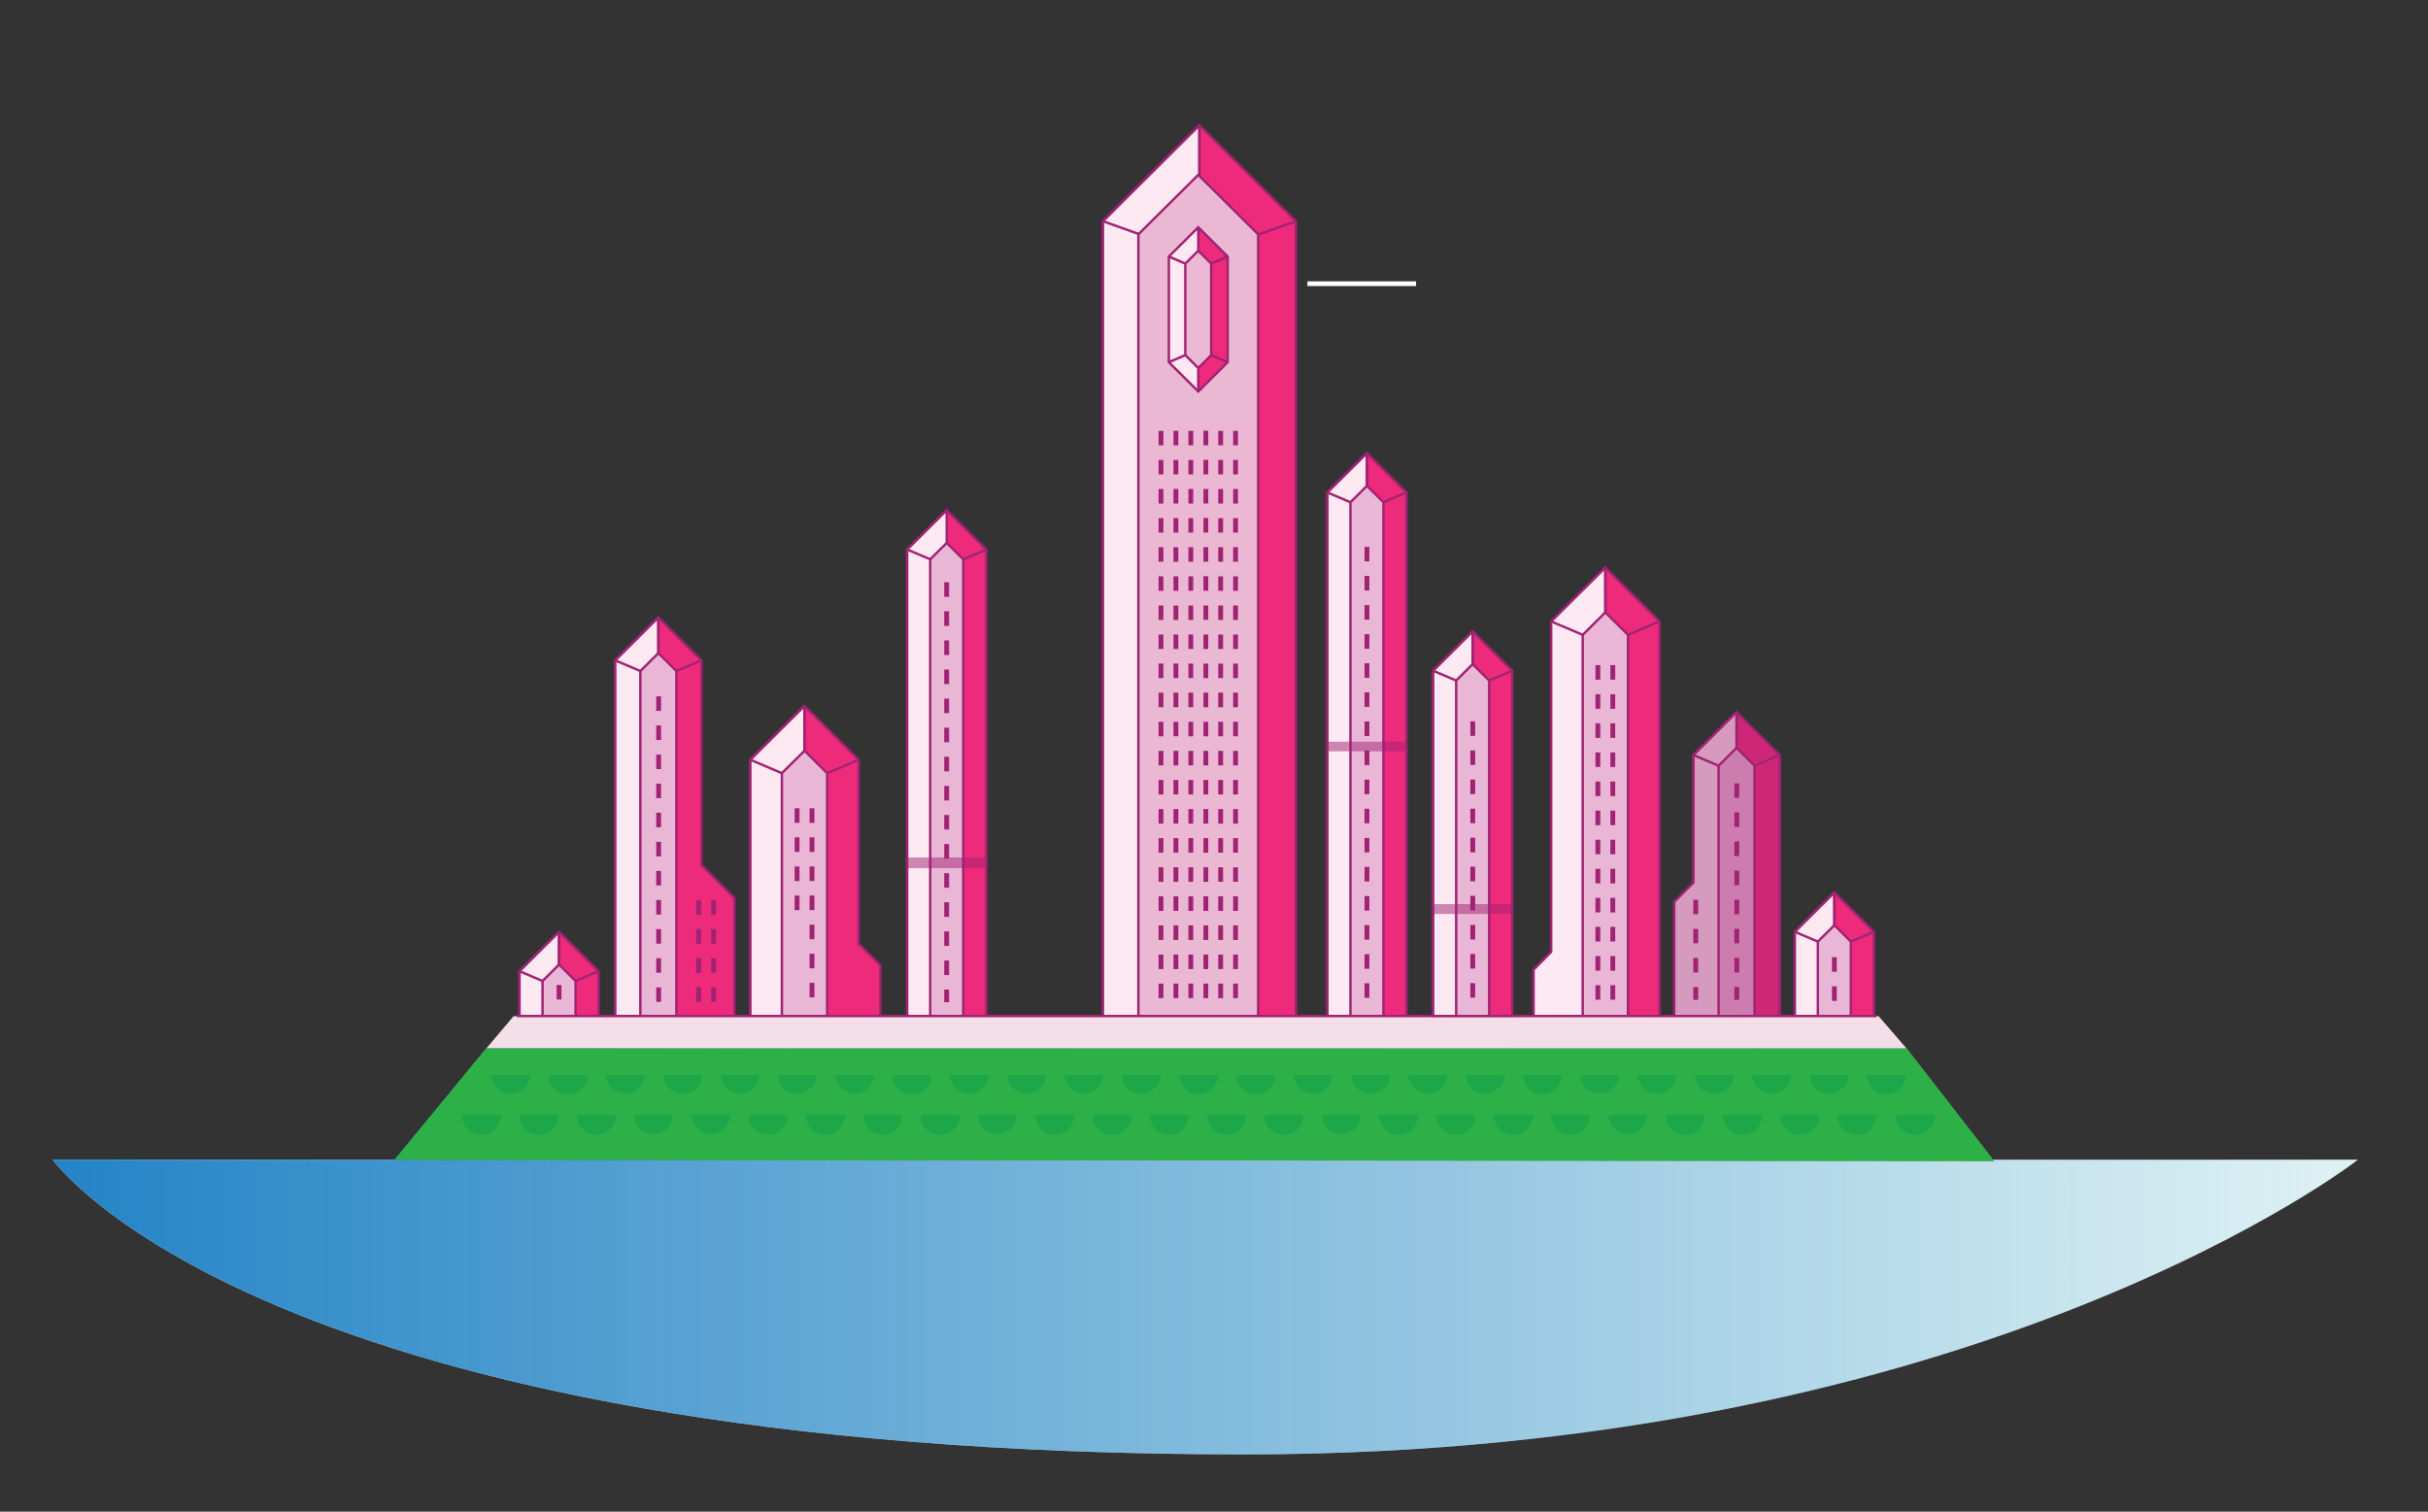 <svg xmlns="http://www.w3.org/2000/svg" xmlns:xlink="http://www.w3.org/1999/xlink" width="846" height="526.78" viewBox="0 0 846 526.78"><rect x="0" y="0" width="846" height="526.78" fill="#333333" stroke="none"/><defs><linearGradient id="a" x1="18.38" y1="455.46" x2="821.62" y2="455.46" gradientUnits="userSpaceOnUse"><stop offset="0" stop-color="#2484c6"/><stop offset="1" stop-color="#2484c6" stop-opacity="0"/></linearGradient><linearGradient id="b" x1="137.54" y1="385.01" x2="694.81" y2="385.01" xlink:href="#a"/><linearGradient id="c" x1="249.83" y1="537.95" x2="578.04" y2="262.55" gradientUnits="userSpaceOnUse"><stop offset="0" stop-color="#007a48"/><stop offset=".6" stop-color="#cbdb2a" stop-opacity="0"/></linearGradient></defs><g data-name="Layer 1"><path d="M18.38 404.11S91 506.82 433.77 506.82c256.62 0 387.85-102.71 387.85-102.71z" fill="#dff2f4"/><path d="M18.38 404.11S91 506.82 433.77 506.82c256.62 0 387.85-102.71 387.85-102.71z" fill="url(#a)"/><path fill="#f4dfe8" d="M664.35 365.4H169.4l9.53-11.27H654.6l9.75 11.27z"/><path fill="#ee2a7b" stroke="#a02373" stroke-miterlimit="10" stroke-width=".845" d="M316.09 354.13V191.49l13.78-13.7 13.77 13.7v162.64"/><path fill="#fce9f1" stroke="#a02373" stroke-linejoin="bevel" stroke-width=".845" d="M316.09 354.13V191.49l13.78-13.7.02 13.7v162.64"/><path fill="#e9b7d5" stroke="#a02373" stroke-miterlimit="10" stroke-width=".845" d="M324.12 354.13V194.9l5.75-5.71 5.75 5.71v159.23"/><path fill="none" stroke="#a02373" stroke-miterlimit="10" stroke-width=".845" d="M335.62 194.9l8.02-3.41m-19.52 3.41l-8.03-3.41"/><path d="M330.71 349.26H329v-4.42h1.69zm0-9.49H329v-5.07h1.69zm0-10.14H329v-5.07h1.69zm0-10.14H329v-5.07h1.69zm0-10.14H329v-5.07h1.69zm0-10.14H329v-5.07h1.69zm0-10.14H329V284h1.69zm0-10.13H329v-5.07h1.69zm0-10.14H329v-5.07h1.69zm0-10.14H329v-5.07h1.69zm0-10.14H329v-5.07h1.69zm0-10.14H329v-5.07h1.69zm0-10.14H329v-5.07h1.69zm0-10.14H329V213h1.69zm0-10.13H329v-5.07h1.69z" fill="#a02373"/><path fill="#a02373" opacity=".5" d="M315.85 298.8h28.08v3.74h-28.08z"/><path fill="#ee2a7b" stroke="#a02373" stroke-miterlimit="10" stroke-width=".845" d="M462.51 353.84V171.61l13.78-13.7 13.77 13.7v182.23"/><path fill="#fce9f1" stroke="#a02373" stroke-linejoin="bevel" stroke-width=".845" d="M462.51 353.84V171.61l13.78-13.7.02 13.7v182.23"/><path fill="#e9b7d5" stroke="#a02373" stroke-miterlimit="10" stroke-width=".845" d="M470.54 353.84V175.02l5.75-5.72 5.75 5.71v178.83"/><path fill="none" stroke="#a02373" stroke-miterlimit="10" stroke-width=".845" d="M482.04 175.01l8.02-3.4m-13.77-2.31v-11.39m-5.75 17.11l-8.03-3.41"/><path d="M477.13 347.72h-1.69v-5.07h1.69zm0-10.14h-1.69v-5.07h1.69zm0-10.13h-1.69v-5.07h1.69zm0-10.14h-1.69v-5.07h1.69zm0-10.14h-1.69v-5.07h1.69zm0-10.14h-1.69V292h1.69zm0-10.14h-1.69v-5.07h1.69zm0-10.14h-1.69v-5.07h1.69zm0-10.14h-1.69v-5.07h1.69zm0-10.14h-1.69v-5.06h1.69zm0-10.13h-1.69v-5.07h1.69zm0-10.14h-1.69v-5.07h1.69zm0-10.14h-1.69V221h1.69zm0-10.14h-1.69v-5.07h1.69zm0-10.14h-1.69v-5.07h1.69zm0-10.14h-1.69v-5.07h1.69z" fill="#a02373"/><path fill="#a02373" opacity=".5" d="M462.25 258.47h28.08v3.34h-28.08z"/><path fill="#ee2a7b" stroke="#a02373" stroke-miterlimit="10" stroke-width=".845" d="M499.36 354.38V233.74l13.77-13.71 13.78 13.71v120.64"/><path fill="#fce9f1" stroke="#a02373" stroke-linejoin="bevel" stroke-width=".845" d="M499.36 354.38V233.74l13.77-13.71.02 13.71v120.64"/><path fill="#e9b7d5" stroke="#a02373" stroke-miterlimit="10" stroke-width=".845" d="M507.38 354.38V237.15l5.75-5.72 5.75 5.72v117.23"/><path fill="none" stroke="#a02373" stroke-miterlimit="10" stroke-width=".845" d="M518.89 237.14l8.02-3.4m-13.77-2.31l-.01-11.39m-5.75 17.11l-8.02-3.41"/><path d="M514 347.66h-1.69v-5.07H514zm0-10.14h-1.69v-5.07H514zm0-10.14h-1.69v-5.07H514zm0-10.13h-1.69v-5.07H514zm0-10.14h-1.69V302H514zm0-10.11h-1.69v-5.1H514zm0-10.14h-1.69v-5.07H514zm0-10.14h-1.69v-5.07H514zm0-10.14h-1.69v-5.07H514zm0-10.14h-1.69v-5.07H514z" fill="#a02373"/><path fill="#a02373" opacity=".5" d="M498.97 315.06h28.08v3.43h-28.08z"/><path fill="#ee2a7b" stroke="#a02373" stroke-miterlimit="10" stroke-width=".845" d="M384.31 353.29V77.09l33.61-33.43 33.61 33.43v276.99"/><path fill="none" stroke="#a02373" stroke-miterlimit="10" stroke-width=".845" d="M438.78 81.64l12.75-4.55"/><path fill="#fce9f1" stroke="#a02373" stroke-linejoin="bevel" stroke-width=".845" d="M384.31 354.08V77.09l33.61-33.43v310.42"/><path fill="none" stroke="#a02373" stroke-miterlimit="10" stroke-width=".845" d="M397.06 81.64l-12.75-4.55m33.61-33.43v17.27"/><path fill="#ebb8d4" stroke="#a02373" stroke-miterlimit="10" stroke-width=".845" d="M396.66 354.08V81.64l20.86-20.71 20.86 20.71v272.44"/><path fill="#ee2a7b" stroke="#a02373" stroke-miterlimit="10" stroke-width=".845" d="M261.45 353.56v-88.8l18.87-18.77 18.87 18.77v64.09l7.54 7.51v17.7"/><path fill="#fce9f1" stroke="#a02373" stroke-linejoin="bevel" stroke-width=".845" d="M261.45 354.06v-89.3l18.87-18.77.03 18.77v88.8"/><path fill="#e9b7d5" stroke="#a02373" stroke-miterlimit="10" stroke-width=".845" d="M272.44 354.06v-84.63l7.89-7.83 7.87 7.83v84.63"/><path fill="none" stroke="#a02373" stroke-miterlimit="10" stroke-width=".845" d="M288.2 269.43l11-4.67m-18.87-3.16l-.01-15.61m-7.88 23.44l-10.99-4.67"/><path d="M278.57 317.15h-1.69v-5.07h1.69zm0-10.14h-1.69v-5.07h1.69zm0-10.14h-1.69v-5.07h1.69zm0-10.14h-1.69v-5.07h1.69zm5.2 60.83h-1.69v-5.07h1.69zm0-10.13h-1.69v-5.07h1.69zm0-10.14h-1.69v-5.07h1.69zm0-10.14h-1.69v-5.07h1.69zm0-10.14h-1.69v-5.07h1.69zm0-10.14h-1.69v-5.07h1.69zm0-10.14h-1.69v-5.07h1.69z" fill="#a02373"/><path fill="#ee2a7b" stroke="#a02373" stroke-miterlimit="10" stroke-width=".845" d="M214.37 354.13V230.12l15.02-14.95 15.03 14.95v71.33l11.49 11.45v41.16"/><path fill="#fce9f1" stroke="#a02373" stroke-linejoin="bevel" stroke-width=".845" d="M214.37 354.13V230.12l15.02-14.95.03 14.95v124.01"/><path fill="#e9b7d5" stroke="#a02373" stroke-miterlimit="10" stroke-width=".845" d="M223.12 354.13V233.84l6.28-6.24 6.27 6.23v120.3"/><path fill="none" stroke="#a02373" stroke-miterlimit="10" stroke-width=".845" d="M235.67 233.83l8.75-3.71m-15.02-2.52l-.01-12.43m-6.27 18.67l-8.75-3.72"/><path d="M230.34 349.12h-1.69v-5.07h1.69zm0-10.14h-1.69v-5.07h1.69zm0-10.14h-1.69v-5.07h1.69zm0-10.14h-1.69v-5.07h1.69zm0-10.14h-1.69v-5.07h1.69zm0-10.14h-1.69v-5.07h1.69zm0-10.14h-1.69v-5.07h1.69zm0-10.14h-1.69v-5.06h1.69zm0-10.13h-1.69v-5.07h1.69zm0-10.14h-1.69v-5.07h1.69zm0-10.14h-1.69v-5.07h1.69z" fill="#a02373"/><path fill="#ee2a7b" stroke="#a02373" stroke-miterlimit="10" stroke-width=".845" d="M181.02 354.06v-15.62l13.77-13.71 13.78 13.71v15.62"/><path fill="#fce9f1" stroke="#a02373" stroke-linejoin="bevel" stroke-width=".845" d="M181.02 354.06v-15.62l13.77-13.71.02 13.71v15.62"/><path fill="#e9b7d5" stroke="#a02373" stroke-miterlimit="10" stroke-width=".845" d="M189.04 354.06v-12.21l5.75-5.72 5.75 5.71v12.22"/><path fill="none" stroke="#a02373" stroke-miterlimit="10" stroke-width=".845" d="M200.54 341.84l8.03-3.4m-13.78-2.31v-11.4m-5.75 17.12l-8.02-3.41"/><path fill="#a02373" d="M193.95 343.24h1.69v5.07h-1.69z"/><path fill="#ee2a7b" stroke="#a02373" stroke-miterlimit="10" stroke-width=".845" d="M542.56 353.75V217.18l17.83-17.74 17.84 17.74v136.57"/><path fill="#ee2a7b" stroke="#a02373" stroke-miterlimit="10" stroke-width=".845" d="M540.48 353.75v-137.2l18.88-18.77 18.87 18.77v137.2"/><path fill="#fce9f1" stroke="#a02373" stroke-linejoin="bevel" stroke-width=".845" d="M534.35 353.75v-15.86l6.13-6.19V216.55l18.88-18.77.02 18.77v137.2"/><path fill="#e9b7d5" stroke="#a02373" stroke-miterlimit="10" stroke-width=".845" d="M551.48 353.75V221.23l7.88-7.84 7.88 7.83v132.53"/><path fill="none" stroke="#a02373" stroke-miterlimit="10" stroke-width=".845" d="M567.24 221.22l10.99-4.67m-18.87-3.16v-15.61m-7.88 23.45l-11-4.68"/><path d="M562.8 348.38h-1.69v-5.07h1.69zm0-10.14h-1.69v-5.07h1.69zm0-10.14h-1.69V323h1.69zm0-10.14h-1.69v-5.07h1.69zm0-10.13h-1.69v-5.07h1.69zm0-10.14h-1.69v-5.07h1.69zm0-10.14h-1.69v-5.07h1.69zm0-10.14h-1.69v-5.07h1.69zm0-10.14h-1.69v-5.07h1.69zm0-10.14h-1.69v-5.07h1.69zm0-10.14h-1.69v-5.07h1.69zm0-10.13h-1.69v-5.07h1.69zm-5.2 111.52h-1.69v-5.07h1.69zm0-10.14h-1.69v-5.07h1.69zm0-10.14h-1.69V323h1.69zm0-10.14h-1.69v-5.07h1.69zm0-10.13h-1.69v-5.07h1.69zm0-10.14h-1.69v-5.07h1.69zm0-10.14h-1.69v-5.07h1.69zm0-10.14h-1.69v-5.07h1.69zm0-10.14h-1.69v-5.07h1.69zm0-10.14h-1.69v-5.07h1.69zm0-10.14h-1.69v-5.07h1.69zm0-10.13h-1.69v-5.07h1.69z" fill="#a02373"/><path fill="#ee2a7b" stroke="#a02373" stroke-miterlimit="10" stroke-width=".845" d="M591.71 353.6v-89.99l14.2-14.13 14.2 14.13v89.99"/><path fill="#ee2a7b" stroke="#a02373" stroke-miterlimit="10" stroke-width=".845" d="M590.06 353.6v-90.49l15.02-14.95 15.03 14.95v90.49"/><path fill="#fce9f1" stroke="#a02373" stroke-linejoin="bevel" stroke-width=".845" d="M605.11 353.6v-90.49l-.03-14.95-15.02 14.95v44.45l-6.7 6.7v39.49"/><path fill="#e9b7d5" stroke="#a02373" stroke-miterlimit="10" stroke-width=".845" d="M598.81 353.6v-86.77l6.28-6.24 6.27 6.23v86.78"/><path fill="none" stroke="#a02373" stroke-miterlimit="10" stroke-width=".845" d="M611.36 266.82l8.75-3.71m-15.02-2.52l-.01-12.43m-6.27 18.67l-8.75-3.72"/><path d="M606 348.41h-1.69v-4.47H606zm0-9.54h-1.69v-5.07H606zm0-10.14h-1.69v-5.07H606zm0-10.14h-1.69v-5.07H606zm0-10.14h-1.69v-5.07H606zm0-10.14h-1.69v-5.07H606zm0-10.14h-1.69v-5.07H606zm0-10.17h-1.69v-5H606zm-14.27 70.41H590v-4.47h1.69zm0-9.54H590v-5.07h1.69zm0-10.14H590v-5.07h1.69zm0-10.14H590v-5.07h1.69z" fill="#a02373"/><path fill="#a02373" opacity=".4" d="M583.58 353.6v-39.34l6.48-6.7v-44.45l15.02-14.95 15.03 14.95v90.49"/><path fill="#ee2a7b" stroke="#a02373" stroke-miterlimit="10" stroke-width=".845" d="M625.39 353.75v-29.03l13.77-13.71 13.78 13.71v29.03"/><path fill="#fce9f1" stroke="#a02373" stroke-linejoin="bevel" stroke-width=".845" d="M625.39 353.75v-29.03l13.77-13.71.02 13.71v29.03"/><path fill="#e9b7d5" stroke="#a02373" stroke-miterlimit="10" stroke-width=".845" d="M633.41 353.75v-25.62l5.75-5.72 5.75 5.71v25.63"/><path fill="none" stroke="#a02373" stroke-miterlimit="10" stroke-width=".845" d="M644.91 328.12l8.03-3.4m-13.77-2.31l-.01-11.4m-5.75 17.12l-8.02-3.41"/><path d="M640 348.77h-1.69v-5.07H640zm0-10.14h-1.69v-5.07H640zm-234.63 9.2h-1.69v-5.07h1.69zm0-10.14h-1.69v-5.07h1.69zm0-10.14h-1.69v-5.07h1.69zm0-10.14h-1.69v-5.07h1.69zm0-10.13h-1.69v-5.07h1.69zm0-10.14h-1.69v-5.07h1.69zm0-10.14h-1.69v-5.07h1.69zm0-10.14h-1.69v-5.07h1.69zm0-10.14h-1.69v-5.07h1.69zm0-10.14h-1.69v-5.07h1.69zm0-10.14h-1.69v-5.07h1.69zm0-10.14h-1.69v-5.06h1.69zm0-10.13h-1.69v-5.07h1.69zm0-10.14h-1.69V211h1.69zm0-10.14h-1.69v-5.07h1.69zm0-10.14h-1.69v-5.07h1.69zm0-10.14h-1.69v-5.07h1.69zm0-10.14h-1.69v-5.07h1.69zm0-10.14h-1.69v-5.06h1.69zm0-10.13h-1.69v-5.07h1.69zm5.2 192.63h-1.69v-5.07h1.69zm0-10.14h-1.69v-5.07h1.69zm0-10.14h-1.69v-5.07h1.69zm0-10.14h-1.69v-5.07h1.69zm0-10.13h-1.69v-5.07h1.69zm0-10.14h-1.69v-5.07h1.69zm0-10.14h-1.69v-5.07h1.69zm0-10.14h-1.69v-5.07h1.69zm0-10.14h-1.69v-5.07h1.69zm0-10.14h-1.69v-5.07h1.69zm0-10.14h-1.69v-5.07h1.69zm0-10.14h-1.69v-5.06h1.69zm0-10.13h-1.69v-5.07h1.69zm0-10.14h-1.69V211h1.69zm0-10.14h-1.69v-5.07h1.69zm0-10.14h-1.69v-5.07h1.69zm0-10.14h-1.69v-5.07h1.69zm0-10.14h-1.69v-5.07h1.69zm0-10.14h-1.69v-5.06h1.69zm0-10.13h-1.69v-5.07h1.69zm5.19 192.63h-1.68v-5.07h1.68zm0-10.14h-1.68v-5.07h1.68zm0-10.14h-1.68v-5.07h1.68zm0-10.14h-1.68v-5.07h1.68zm0-10.13h-1.68v-5.07h1.68zm0-10.14h-1.68v-5.07h1.68zm0-10.14h-1.68v-5.07h1.68zm0-10.14h-1.68v-5.07h1.68zm0-10.14h-1.68v-5.07h1.68zm0-10.14h-1.68v-5.07h1.68zm0-10.14h-1.68v-5.07h1.68zm0-10.14h-1.68v-5.06h1.68zm0-10.13h-1.68v-5.07h1.68zm0-10.14h-1.68V211h1.68zm0-10.14h-1.68v-5.07h1.68zm0-10.14h-1.68v-5.07h1.68zm0-10.14h-1.68v-5.07h1.68zm0-10.14h-1.68v-5.07h1.68zm0-10.14h-1.68v-5.06h1.68zm0-10.13h-1.68v-5.07h1.68zM421 347.83h-1.69v-5.07H421zm0-10.14h-1.69v-5.07H421zm0-10.14h-1.69v-5.07H421zm0-10.14h-1.69v-5.07H421zm0-10.13h-1.69v-5.07H421zm0-10.14h-1.69v-5.07H421zm0-10.14h-1.69v-5.07H421zm0-10.14h-1.69v-5.07H421zm0-10.14h-1.69v-5.07H421zm0-10.14h-1.69v-5.07H421zm0-10.14h-1.69v-5.07H421zm0-10.14h-1.69v-5.06H421zm0-10.13h-1.69v-5.07H421zm0-10.17h-1.69v-5H421zm0-10.14h-1.69v-5.07H421zm0-10.14h-1.69v-5.07H421zm0-10.14h-1.69v-5.07H421zm0-10.14h-1.69v-5.04H421zm0-10.14h-1.69v-5.06H421zm0-10.13h-1.69v-5.07H421zm5.16 192.66h-1.69v-5.07h1.69zm0-10.14h-1.69v-5.07h1.69zm0-10.14h-1.69v-5.07h1.69zm0-10.14h-1.69v-5.07h1.69zm0-10.13h-1.69v-5.07h1.69zm0-10.14h-1.69v-5.07h1.69zm0-10.14h-1.69v-5.07h1.69zm0-10.14h-1.69v-5.07h1.69zm0-10.14h-1.69v-5.07h1.69zm0-10.14h-1.69v-5.07h1.69zm0-10.14h-1.69v-5.07h1.69zm0-10.14h-1.69v-5.06h1.69zm0-10.13h-1.69v-5.07h1.69zm0-10.14h-1.69V211h1.69zm0-10.14h-1.69v-5.07h1.69zm0-10.14h-1.69v-5.07h1.69zm0-10.14h-1.69v-5.07h1.69zm0-10.14h-1.69v-5.07h1.69zm0-10.14h-1.69v-5.06h1.69zm0-10.13h-1.69v-5.07h1.69zm5.2 192.63h-1.69v-5.07h1.69zm0-10.14h-1.69v-5.07h1.69zm0-10.14h-1.69v-5.07h1.69zm0-10.14h-1.69v-5.07h1.69zm0-10.13h-1.69v-5.07h1.69zm0-10.14h-1.69v-5.07h1.69zm0-10.14h-1.69v-5.07h1.69zm0-10.14h-1.69v-5.07h1.69zm0-10.14h-1.69v-5.07h1.69zm0-10.14h-1.69v-5.07h1.69zm0-10.14h-1.69v-5.07h1.69zm0-10.14h-1.69v-5.06h1.69zm0-10.13h-1.69v-5.07h1.69zm0-10.14h-1.69V211h1.69zm0-10.14h-1.69v-5.07h1.69zm0-10.14h-1.69v-5.07h1.69zm0-10.14h-1.69v-5.07h1.69zm0-10.14h-1.69v-5.07h1.69zm0-10.14h-1.69v-5.06h1.69zm0-10.13h-1.69v-5.07h1.69z" fill="#a02373"/><path fill="none" stroke="#a02373" stroke-miterlimit="10" stroke-width=".845" d="M180.14 354.06h473.69"/><path fill="#ebb8d5" d="M417.52 87.38L413 91.87v31.88l4.52 4.5 4.5-4.48V91.85l-4.5-4.47z"/><path fill="#ee2a7b" d="M417.52 79.2v8.18l4.5 4.47v31.92l-4.5 4.48v8.17l10.25-10.2V89.4l-10.25-10.2z"/><path fill="#fde9f1" d="M417.52 79.2l-10.25 10.2v36.82l10.25 10.2v-8.17l-4.52-4.5V91.87l4.52-4.49V79.2z"/><path fill="none" stroke="#a02373" stroke-miterlimit="10" stroke-width=".845" d="M407.27 89.4l10.25-10.2 10.25 10.2v36.82l-10.25 10.2-10.25-10.2V89.4z"/><path fill="none" stroke="#a02373" stroke-miterlimit="10" stroke-width=".845" d="M413 91.87l4.52-4.49 4.5 4.47v31.92l-4.5 4.48-4.52-4.5V91.87zm0 0l-5.73-2.47m10.25-10.2v8.18m4.5 4.47l5.75-2.45m-5.75 34.37l5.75 2.45m-10.25 2.02v8.18m-10.25-10.2l5.73-2.47"/><path fill="#fff" d="M455.55 98.04h37.86v1.64h-37.86z"/><path fill="#68c180" d="M664.35 365.4H169.4l-31.86 38.72 557.27.49-30.46-39.21z"/><path style="mix-blend-mode:overlay" fill="url(#b)" d="M664.35 365.4H169.4l-31.86 38.72 557.27.49-30.46-39.21z"/><path style="mix-blend-mode:overlay" fill="url(#c)" d="M664.35 365.4H169.4l-31.86 38.72 557.27.49-30.46-39.21z"/><path style="mix-blend-mode:multiply" fill="#39b54a" d="M664.35 365.4H169.4l-31.86 38.72 557.27.49-30.46-39.21z"/><path style="mix-blend-mode:multiply" fill="#0fa04a" opacity=".25" d="M664.35 365.4H169.4l-31.86 38.72 557.27.49-30.46-39.21z"/><path d="M184.73 374.58a6.79 6.79 0 0 1-13.57 0m33.54 0a6.78 6.78 0 1 1-13.56 0m33.54 0a6.79 6.79 0 0 1-13.57 0m33.54 0a6.79 6.79 0 0 1-13.57 0m33.54 0a6.79 6.79 0 0 1-13.57 0m33.54 0a6.79 6.79 0 0 1-13.57 0m33.54 0a6.79 6.79 0 0 1-13.57 0m33.54 0a6.78 6.78 0 0 1-13.56 0m33.54 0a6.79 6.79 0 0 1-13.57 0m33.54 0a6.79 6.79 0 0 1-13.57 0m33.54 0a6.79 6.79 0 0 1-13.57 0m33.54 0a6.79 6.79 0 0 1-13.57 0m33.54 0a6.78 6.78 0 1 1-13.56 0m33.53 0a6.78 6.78 0 0 1-13.56 0m33.54 0a6.79 6.79 0 0 1-13.57 0m33.54 0a6.79 6.79 0 0 1-13.57 0m33.54 0a6.79 6.79 0 0 1-13.57 0m33.54 0a6.79 6.79 0 0 1-13.57 0m33.54 0a6.78 6.78 0 1 1-13.56 0m33.54 0a6.79 6.79 0 0 1-13.57 0m33.54 0a6.79 6.79 0 0 1-13.57 0m33.54 0a6.79 6.79 0 0 1-13.57 0m33.54 0a6.79 6.79 0 0 1-13.57 0m33.54 0a6.79 6.79 0 0 1-13.57 0m33.54 0a6.78 6.78 0 1 1-13.56 0m-475.93 13.86a6.79 6.79 0 1 1-13.57 0m33.54 0a6.79 6.79 0 1 1-13.57 0m33.54 0a6.79 6.79 0 1 1-13.57 0m33.54 0a6.78 6.78 0 1 1-13.56 0m33.53 0a6.78 6.78 0 1 1-13.56 0m33.54 0a6.79 6.79 0 1 1-13.57 0m33.54 0a6.79 6.79 0 1 1-13.57 0m33.54 0a6.79 6.79 0 1 1-13.57 0m33.54 0a6.79 6.79 0 1 1-13.57 0m33.54 0a6.78 6.78 0 1 1-13.56 0m33.54 0a6.79 6.79 0 1 1-13.57 0m33.54 0a6.79 6.79 0 1 1-13.57 0m33.54 0a6.79 6.79 0 1 1-13.57 0m33.54 0a6.79 6.79 0 1 1-13.57 0m33.54 0a6.79 6.79 0 1 1-13.57 0m33.54 0a6.78 6.78 0 1 1-13.56 0m33.54 0a6.79 6.79 0 1 1-13.57 0m33.54 0a6.79 6.79 0 1 1-13.57 0m33.54 0a6.79 6.79 0 1 1-13.57 0m33.52 0a6.79 6.79 0 1 1-13.57 0m33.57 0a6.78 6.78 0 1 1-13.56 0m33.56 0a6.79 6.79 0 1 1-13.57 0m33.51 0a6.79 6.79 0 1 1-13.57 0m33.54 0a6.79 6.79 0 1 1-13.57 0m33.54 0a6.79 6.79 0 1 1-13.57 0m33.92 0a6.79 6.79 0 1 1-13.57 0" style="mix-blend-mode:multiply" opacity=".55" fill="#0fa049"/><path fill="#a02373" d="M242.6 344.05h1.69v5.07h-1.69zm0-10.14h1.69v5.07h-1.69zm0-10.14h1.69v5.07h-1.69z"/><path fill="#a02373" d="M242.6 344.05h1.69v5.07h-1.69zm0-10.14h1.69v5.07h-1.69zm0-10.14h1.69v5.07h-1.69zm5.2 20.28h1.69v5.07h-1.69zm0-10.14h1.69v5.07h-1.69zm0-10.14h1.69v5.07h-1.69zm-5.2-10.02h1.69v5.07h-1.69zm5.2 0h1.69v5.07h-1.69z"/></g></svg>
